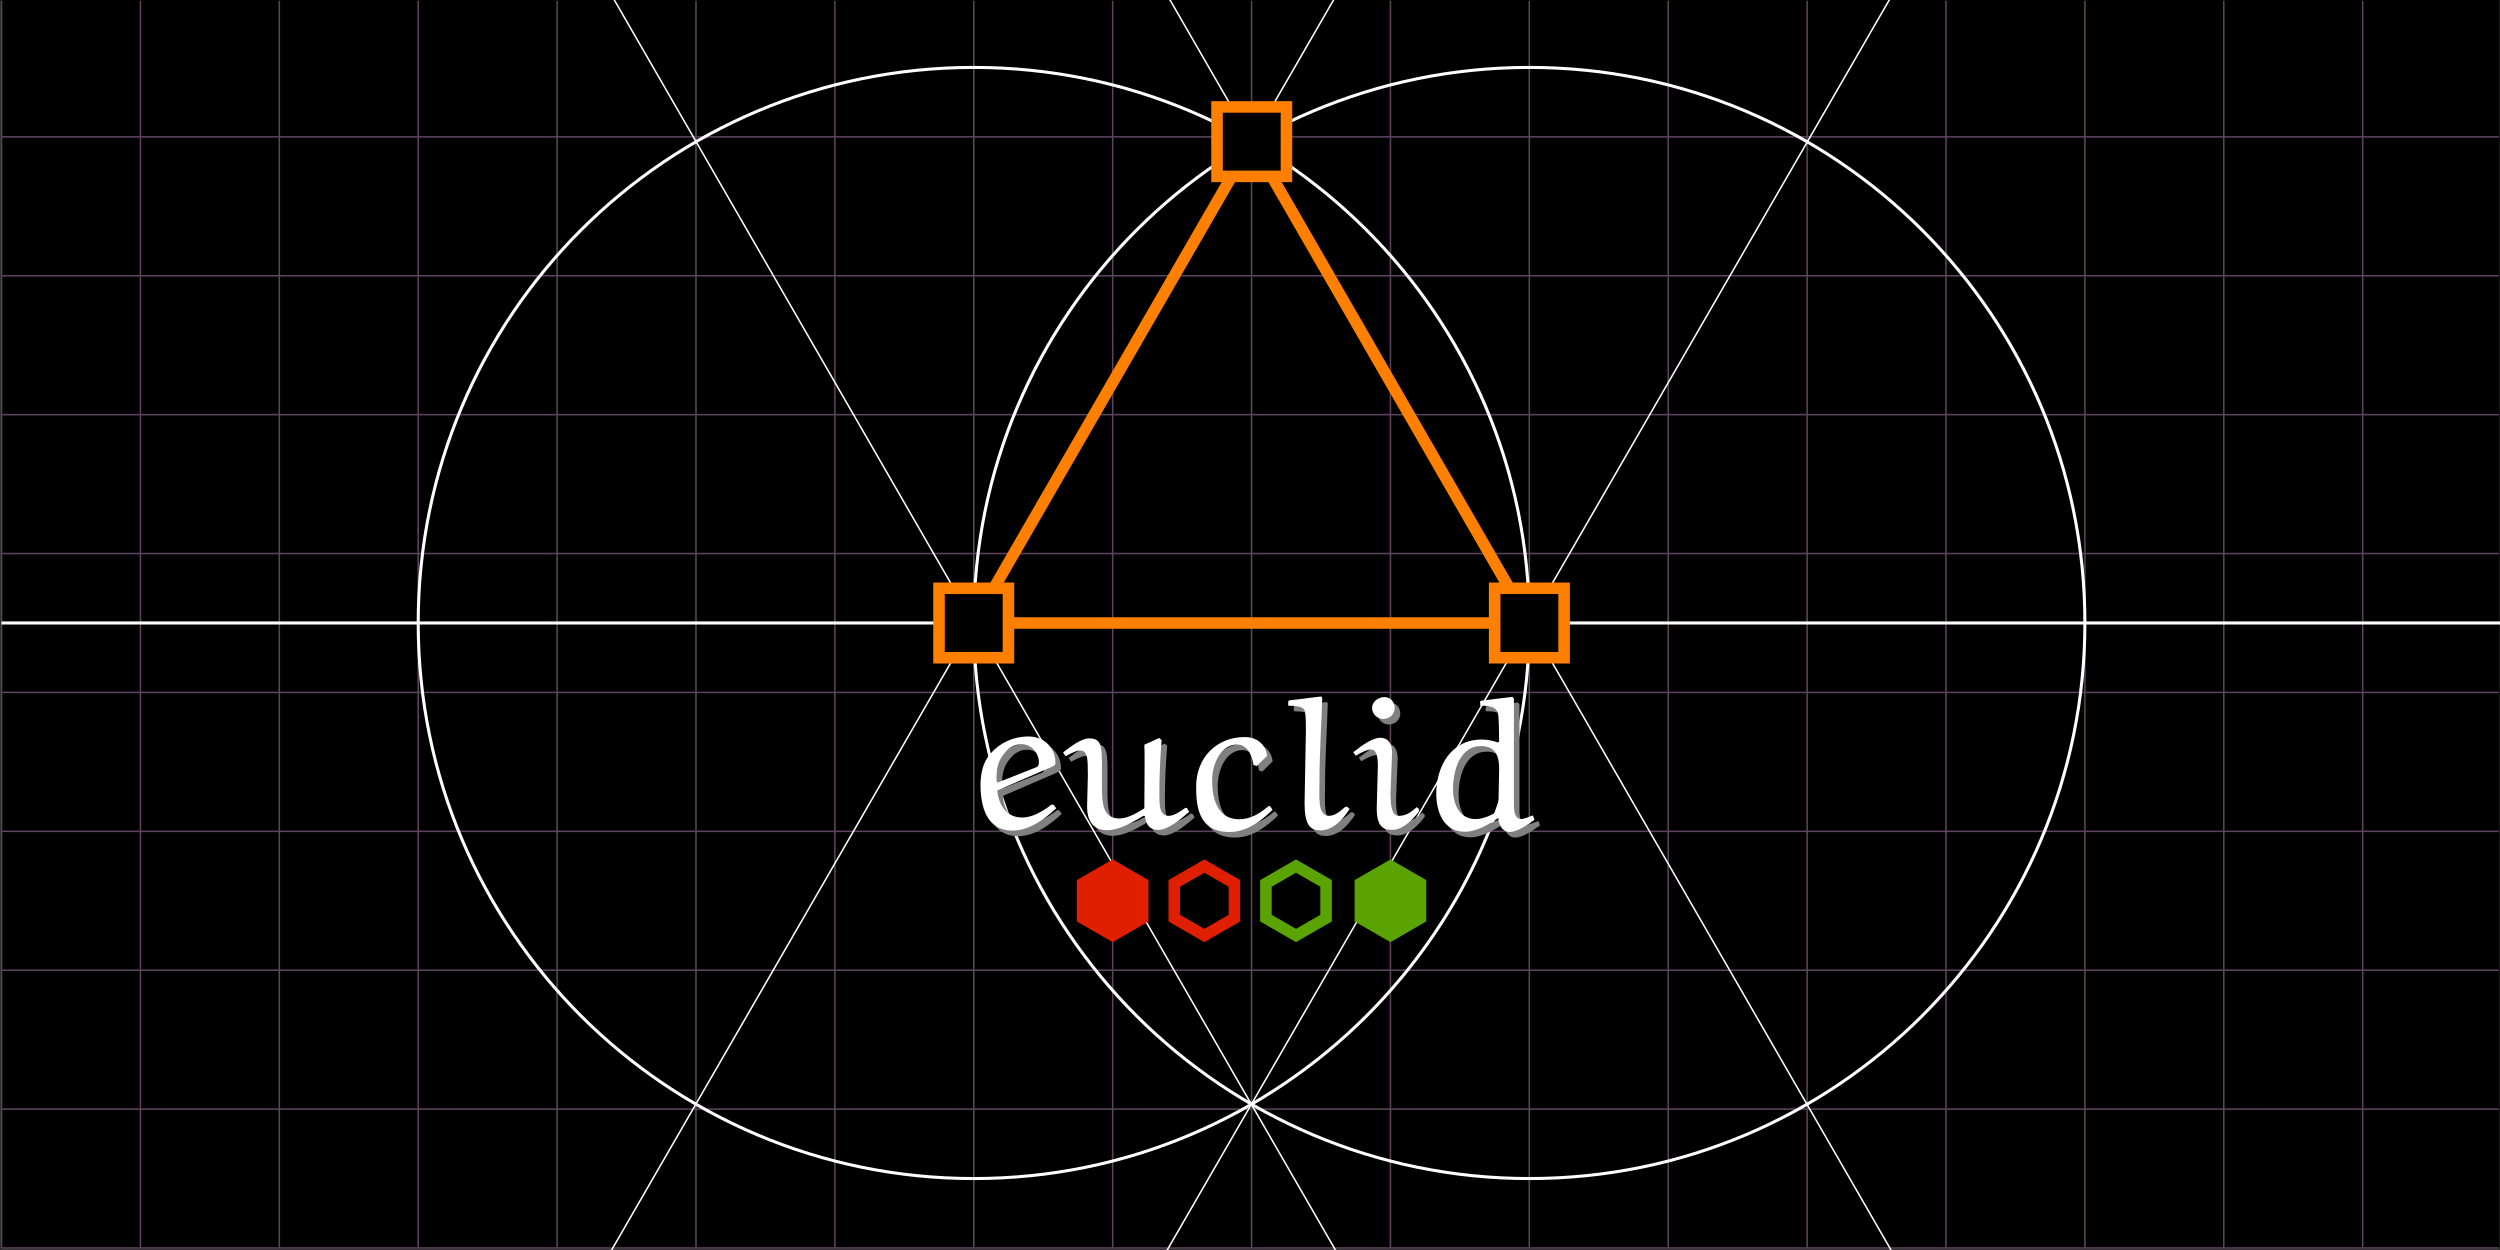 <?xml version="1.0" encoding="UTF-8" standalone="no"?>
<svg
   xmlns:dc="http://purl.org/dc/elements/1.1/"
   xmlns:cc="http://creativecommons.org/ns#"
   xmlns:rdf="http://www.w3.org/1999/02/22-rdf-syntax-ns#"
   xmlns:svg="http://www.w3.org/2000/svg"
   xmlns="http://www.w3.org/2000/svg"
   xmlns:xlink="http://www.w3.org/1999/xlink"
   xmlns:sodipodi="http://sodipodi.sourceforge.net/DTD/sodipodi-0.dtd"
   xmlns:inkscape="http://www.inkscape.org/namespaces/inkscape"
   width="648pt"
   height="324pt"
   viewBox="0 0 648 324"
   version="1.2"
   id="svg120"
   sodipodi:docname="logo.svg"
   inkscape:version="1.0.2 (e86c8708, 2021-01-15)">
  <rect x="0" y="0" width="648" height="324" fill="#333333" stroke="none"/>
  <sodipodi:namedview
     pagecolor="#ffffff"
     bordercolor="#666666"
     borderopacity="1"
     objecttolerance="10"
     gridtolerance="10"
     guidetolerance="10"
     inkscape:pageopacity="0"
     inkscape:pageshadow="2"
     inkscape:window-width="706"
     inkscape:window-height="480"
     id="namedview122"
     showgrid="false"
     inkscape:zoom="1.2696759"
     inkscape:cx="428.84959"
     inkscape:cy="313.66272"
     inkscape:window-x="0"
     inkscape:window-y="25"
     inkscape:window-maximized="0"
     inkscape:current-layer="svg120" />
  <defs
     id="defs51">
    <g
       id="g49">
      <symbol
         overflow="visible"
         id="glyph0-0">
        <path
           style="stroke:none;"
           d=""
           id="path28" />
      </symbol>
      <symbol
         overflow="visible"
         id="glyph0-1">
        <path
           style="stroke:none;"
           d="M 9.859 -19.719 C 10.906 -21.016 12.406 -21.812 14.047 -21.812 C 16.844 -21.812 18.578 -19.234 18.578 -17.141 C 18.578 -16.344 18.234 -15.938 17.938 -15.844 L 7.875 -11.859 L 7.672 -12.047 C 7.625 -12.359 7.578 -12.656 7.578 -12.953 C 7.578 -15.391 7.922 -17.641 9.859 -19.719 Z M 21.812 -15.891 C 22.359 -16.141 22.859 -16.344 22.859 -16.938 C 22.859 -20.766 20.078 -23.812 15.797 -23.812 C 12 -23.812 8.422 -22.172 5.984 -19.328 C 4.031 -17.078 3.438 -14.141 3.438 -11.25 C 3.438 -5.625 5.031 0.594 11.703 0.594 C 15.984 0.594 19.969 -2.297 23.062 -5.188 L 22.422 -6.078 L 21.875 -6.172 C 19.625 -4.438 16.938 -2.797 14.203 -2.797 C 9.766 -2.797 8.062 -6.672 7.766 -9.812 Z M 21.812 -15.891 "
           id="path31" />
      </symbol>
      <symbol
         overflow="visible"
         id="glyph0-2">
        <path
           style="stroke:none;"
           d="M 32.078 -5.234 L 31.688 -5.328 C 30.391 -4.391 28.688 -3.234 27.344 -3.234 C 24.906 -3.234 24.906 -5.984 24.906 -9.016 C 24.906 -13.594 25.109 -18.234 25.5 -22.859 L 24.859 -23.406 L 21.016 -21.672 C 21.078 -20.625 21.078 -18.688 21.078 -16.391 C 21.078 -12.859 21.016 -8.422 21.016 -5.188 C 19.078 -3.984 16.734 -2.547 14.5 -2.547 C 9.906 -2.547 10.016 -7.078 10.016 -12.156 C 10.016 -20.578 10.453 -23.312 6.719 -23.312 C 4.625 -23.312 1.891 -21.172 -0.047 -19.672 L 0.594 -18.688 C 1.75 -19.328 3.438 -20.172 4.141 -20.172 C 4.734 -20.172 5.234 -20.078 5.531 -19.719 C 6.172 -19.031 6.375 -18.234 6.375 -13.703 C 6.375 -12.25 6.172 -7.219 6.172 -5.578 C 6.172 -2.797 7.125 0.5 11.406 0.5 C 14.344 0.5 17.984 -1.547 20.766 -3.234 L 21.172 -3.188 C 21.375 -1.094 22.312 0.406 24.609 0.406 C 27.141 0.406 30.281 -2.234 32.625 -4.281 Z M 32.078 -5.234 "
           id="path34" />
      </symbol>
      <symbol
         overflow="visible"
         id="glyph0-3">
        <path
           style="stroke:none;"
           d="M 21.672 -5.672 L 21.219 -5.781 C 19.031 -3.891 16.531 -2.344 13.594 -2.344 C 7.766 -2.344 6.578 -8.062 6.578 -12.359 C 6.578 -16.734 8.812 -21.719 13.047 -21.719 C 15.188 -21.719 16.844 -19.781 17.281 -16.438 L 18.125 -16.141 L 20.828 -18.781 C 20.516 -21.625 18.281 -23.656 15.047 -23.656 C 7.672 -23.656 2.438 -18.281 2.438 -10.812 C 2.438 -5.875 2.938 0.953 11.062 0.953 C 15.484 0.953 19.125 -1.75 22.219 -4.781 Z M 21.672 -5.672 "
           id="path37" />
      </symbol>
      <symbol
         overflow="visible"
         id="glyph0-4">
        <path
           style="stroke:none;"
           d="M 16.844 -5.578 C 15.594 -4.484 14.203 -3.234 12.547 -3.234 C 9.562 -3.438 10.156 -7.969 10.156 -12.906 C 10.156 -19.875 10.656 -26.844 10.859 -33.828 L 10.562 -34.172 L 2.344 -33.172 L 2.047 -32.922 L 2.047 -31.781 C 3.641 -31.688 6.031 -31.828 6.375 -30.281 C 6.625 -29.094 6.625 -26.953 6.625 -25.312 L 6.281 -6.469 C 6.281 -0.75 7.828 0.547 10.359 0.547 C 13.656 0.547 16.234 -2.344 17.938 -4.984 L 17.391 -5.578 Z M 16.844 -5.578 "
           id="path40" />
      </symbol>
      <symbol
         overflow="visible"
         id="glyph0-5">
        <path
           style="stroke:none;"
           d="M 10.766 -19.531 C 10.766 -21.719 9.906 -23.469 7.672 -23.469 C 5.734 -23.469 2.938 -21.516 0.703 -19.719 L 1.344 -18.828 C 2.547 -19.578 4.234 -20.422 5.328 -20.422 C 6.625 -20.422 7.078 -18.781 7.078 -16.188 L 6.781 -5.188 C 6.781 -0.25 8.625 0.406 10.766 0.406 C 13.5 0.406 16.094 -2.188 17.781 -4.438 L 17.781 -4.984 L 17.141 -5.484 C 15.797 -4.281 14.453 -3.234 12.547 -3.234 C 10.812 -3.234 10.359 -5.375 10.359 -9.062 Z M 11.453 -31.141 C 11.453 -32.625 10.453 -34.016 8.766 -34.016 C 7.328 -34.016 5.578 -32.922 5.578 -31.234 C 5.578 -29.641 6.875 -28.344 8.469 -28.344 C 10.062 -28.344 11.359 -29.484 11.453 -31.141 Z M 11.453 -31.141 "
           id="path43" />
      </symbol>
      <symbol
         overflow="visible"
         id="glyph0-6">
        <path
           style="stroke:none;"
           d="M 15.641 -32.875 L 15.688 -31.781 C 17.328 -31.781 19.672 -31.734 20.219 -29.984 C 20.578 -28.688 20.516 -25.109 20.578 -22.469 L 20.219 -22.266 C 18.875 -22.719 17.531 -23.016 16.094 -23.016 C 8.016 -23.016 4.281 -15.938 4.281 -8.969 C 4.281 -4.531 6.031 0.891 11.703 0.891 C 14.641 0.891 17.828 -0.953 20.375 -2.688 C 20.469 -0.953 21.375 0.953 23.312 0.953 C 25.25 0.953 27.797 -0.844 29.734 -2.188 L 29.344 -3.344 C 28.344 -2.938 26.797 -2.391 26.297 -2.391 C 24.812 -2.391 24.5 -4.031 24.406 -5.484 L 24.406 -33.625 L 24.016 -34.078 L 15.891 -33.078 Z M 20.375 -4.734 C 19.031 -3.391 16.234 -2.391 14.5 -2.391 C 10.016 -2.391 8.625 -6.625 8.625 -10.109 C 8.625 -14.797 10.312 -21.312 15.891 -21.312 C 20.031 -21.312 20.578 -18.125 20.578 -15.438 Z M 20.375 -4.734 "
           id="path46" />
      </symbol>
    </g>
  </defs>
  <g
     id="surface7626">
    <path
       style="fill-rule:nonzero;fill:rgb(0%,0%,0%);fill-opacity:1;stroke-width:0.399;stroke-linecap:butt;stroke-linejoin:miter;stroke:rgb(0%,0%,0%);stroke-opacity:1;stroke-miterlimit:10;"
       d="M 0 -0 L 0 323.285 L 647.289 323.285 L 647.289 -0 Z M 0 -0 "
       transform="matrix(1,0,0,-1,0.398,323.48)"
       id="path53" />
    <path
       style="fill:none;stroke-width:0.399;stroke-linecap:butt;stroke-linejoin:miter;stroke:rgb(35.979%,26.72%,37.302%);stroke-opacity:1;stroke-miterlimit:10;"
       d="M 0 -0 L 647.289 -0 M 0 36 L 647.289 36 M 0 72 L 647.289 72 M 0 108 L 647.289 108 M 0 144.003 L 647.289 144.003 M 0 180.003 L 647.289 180.003 M 0 216.003 L 647.289 216.003 M 0 252.003 L 647.289 252.003 M 0 288.003 L 647.289 288.003 M 0 -0 L 0 323.285 M 36 -0 L 36 323.285 M 72 -0 L 72 323.285 M 108 -0 L 108 323.285 M 144 -0 L 144 323.285 M 180 -0 L 180 323.285 M 216.004 -0 L 216.004 323.285 M 252.004 -0 L 252.004 323.285 M 288.004 -0 L 288.004 323.285 M 324.004 -0 L 324.004 323.285 M 360.004 -0 L 360.004 323.285 M 396.004 -0 L 396.004 323.285 M 432.004 -0 L 432.004 323.285 M 468.004 -0 L 468.004 323.285 M 504.008 -0 L 504.008 323.285 M 540.008 -0 L 540.008 323.285 M 576.008 -0 L 576.008 323.285 M 612.008 -0 L 612.008 323.285 "
       transform="matrix(1,0,0,-1,0.398,323.48)"
       id="path55" />
    <path
       style="fill:none;stroke-width:0.797;stroke-linecap:butt;stroke-linejoin:miter;stroke:rgb(100%,100%,100%);stroke-opacity:1;stroke-miterlimit:10;"
       d="M 0 162.003 L 648.008 162.003 "
       transform="matrix(1,0,0,-1,0.398,323.48)"
       id="path57" />
    <path
       style="fill:none;stroke-width:0.797;stroke-linecap:butt;stroke-linejoin:miter;stroke:rgb(100%,100%,100%);stroke-opacity:1;stroke-miterlimit:10;"
       d="M 396.004 162.003 C 396.004 241.535 331.536 306.003 252.004 306.003 C 172.473 306.003 108 241.535 108 162.003 C 108 82.472 172.473 18 252.004 18 C 331.536 18 396.004 82.472 396.004 162.003 Z M 396.004 162.003 "
       transform="matrix(1,0,0,-1,0.398,323.48)"
       id="path59" />
    <path
       style="fill:none;stroke-width:0.797;stroke-linecap:butt;stroke-linejoin:miter;stroke:rgb(100%,100%,100%);stroke-opacity:1;stroke-miterlimit:10;"
       d="M 540.008 162.003 C 540.008 241.535 475.536 306.003 396.004 306.003 C 316.473 306.003 252.004 241.535 252.004 162.003 C 252.004 82.472 316.473 18 396.004 18 C 475.536 18 540.008 82.472 540.008 162.003 Z M 540.008 162.003 "
       transform="matrix(1,0,0,-1,0.398,323.48)"
       id="path61" />
    <path
       style="fill:none;stroke-width:0.399;stroke-linecap:butt;stroke-linejoin:miter;stroke:rgb(100%,100%,100%);stroke-opacity:1;stroke-miterlimit:10;"
       d="M 89.954 -118.571 L 486.086 567.328 "
       transform="matrix(1,0,0,-1,0.398,323.48)"
       id="path63" />
    <path
       style="fill:none;stroke-width:0.399;stroke-linecap:butt;stroke-linejoin:miter;stroke:rgb(100%,100%,100%);stroke-opacity:1;stroke-miterlimit:10;"
       d="M 557.895 -118.665 L 162.172 567.418 "
       transform="matrix(1,0,0,-1,0.398,323.48)"
       id="path65" />
    <path
       style="fill:none;stroke-width:0.399;stroke-linecap:butt;stroke-linejoin:miter;stroke:rgb(100%,100%,100%);stroke-opacity:1;stroke-miterlimit:10;"
       d="M 90.094 442.644 L 485.856 -243.411 "
       transform="matrix(1,0,0,-1,0.398,323.48)"
       id="path67" />
    <path
       style="fill:none;stroke-width:0.399;stroke-linecap:butt;stroke-linejoin:miter;stroke:rgb(100%,100%,100%);stroke-opacity:1;stroke-miterlimit:10;"
       d="M 558.071 442.55 L 161.899 -243.317 "
       transform="matrix(1,0,0,-1,0.398,323.48)"
       id="path69" />
    <path
       style="fill:none;stroke-width:2.989;stroke-linecap:butt;stroke-linejoin:miter;stroke:rgb(100%,50%,0%);stroke-opacity:1;stroke-miterlimit:10;"
       d="M 251.993 161.996 L 396.016 161.996 "
       transform="matrix(1,0,0,-1,0.398,323.48)"
       id="path71" />
    <path
       style="fill:none;stroke-width:2.989;stroke-linecap:butt;stroke-linejoin:miter;stroke:rgb(100%,50%,0%);stroke-opacity:1;stroke-miterlimit:10;"
       d="M 251.993 161.996 L 324.051 286.761 "
       transform="matrix(1,0,0,-1,0.398,323.48)"
       id="path73" />
    <path
       style="fill:none;stroke-width:2.989;stroke-linecap:butt;stroke-linejoin:miter;stroke:rgb(100%,50%,0%);stroke-opacity:1;stroke-miterlimit:10;"
       d="M 396.016 161.996 L 324.051 286.761 "
       transform="matrix(1,0,0,-1,0.398,323.48)"
       id="path75" />
    <path
       style="fill-rule:nonzero;fill:rgb(0%,0%,0%);fill-opacity:1;stroke-width:2.989;stroke-linecap:butt;stroke-linejoin:miter;stroke:rgb(100%,50%,0%);stroke-opacity:1;stroke-miterlimit:10;"
       d="M 242.993 152.996 L 260.993 152.996 L 260.993 170.996 L 242.993 170.996 Z M 242.993 152.996 "
       transform="matrix(1,0,0,-1,0.398,323.48)"
       id="path77" />
    <path
       style="fill-rule:nonzero;fill:rgb(0%,0%,0%);fill-opacity:1;stroke-width:2.989;stroke-linecap:butt;stroke-linejoin:miter;stroke:rgb(100%,50%,0%);stroke-opacity:1;stroke-miterlimit:10;"
       d="M 387.016 152.996 L 405.016 152.996 L 405.016 170.996 L 387.016 170.996 Z M 387.016 152.996 "
       transform="matrix(1,0,0,-1,0.398,323.48)"
       id="path79" />
    <path
       style="fill-rule:nonzero;fill:rgb(0%,0%,0%);fill-opacity:1;stroke-width:2.989;stroke-linecap:butt;stroke-linejoin:miter;stroke:rgb(100%,50%,0%);stroke-opacity:1;stroke-miterlimit:10;"
       d="M 315.051 277.761 L 333.051 277.761 L 333.051 295.761 L 315.051 295.761 Z M 315.051 277.761 "
       transform="matrix(1,0,0,-1,0.398,323.48)"
       id="path81" />
    <g
       style="fill:rgb(50%,50%,50%);fill-opacity:1;"
       id="g95">
      <use
         xlink:href="#glyph0-1"
         x="252.154"
         y="216.141"
         id="use83" />
      <use
         xlink:href="#glyph0-2"
         x="277.041"
         y="216.141"
         id="use85" />
      <use
         xlink:href="#glyph0-3"
         x="309.046"
         y="216.141"
         id="use87" />
      <use
         xlink:href="#glyph0-4"
         x="333.305"
         y="216.141"
         id="use89" />
      <use
         xlink:href="#glyph0-5"
         x="351.506"
         y="216.141"
         id="use91" />
      <use
         xlink:href="#glyph0-6"
         x="369.439"
         y="216.141"
         id="use93" />
    </g>
    <g
       style="fill:rgb(100%,100%,100%);fill-opacity:1;"
       id="g109">
      <use
         xlink:href="#glyph0-1"
         x="250.713"
         y="214.7"
         id="use97" />
      <use
         xlink:href="#glyph0-2"
         x="275.6"
         y="214.7"
         id="use99" />
      <use
         xlink:href="#glyph0-3"
         x="307.605"
         y="214.7"
         id="use101" />
      <use
         xlink:href="#glyph0-4"
         x="331.864"
         y="214.7"
         id="use103" />
      <use
         xlink:href="#glyph0-5"
         x="350.065"
         y="214.7"
         id="use105" />
      <use
         xlink:href="#glyph0-6"
         x="367.998"
         y="214.7"
         id="use107" />
    </g>
    <path
       style="fill-rule:nonzero;fill:rgb(87.755%,12.244%,0%);fill-opacity:1;stroke-width:2.989;stroke-linecap:butt;stroke-linejoin:miter;stroke:rgb(87.755%,12.244%,0%);stroke-opacity:1;stroke-miterlimit:10;"
       d="M 280.207 94.5 L 280.207 85.5 L 288.004 81 L 295.797 85.5 L 295.797 94.5 L 288.004 99 Z M 280.207 94.5 "
       transform="matrix(1,0,0,-1,0.398,323.48)"
       id="path111" />
    <path
       style="fill-rule:nonzero;fill:rgb(0%,0%,0%);fill-opacity:1;stroke-width:2.989;stroke-linecap:butt;stroke-linejoin:miter;stroke:rgb(87.755%,12.244%,0%);stroke-opacity:1;stroke-miterlimit:10;"
       d="M 303.969 94.5 L 303.969 85.5 L 311.766 81 L 319.559 85.5 L 319.559 94.5 L 311.766 99 Z M 303.969 94.5 "
       transform="matrix(1,0,0,-1,0.398,323.48)"
       id="path113" />
    <path
       style="fill-rule:nonzero;fill:rgb(0%,0%,0%);fill-opacity:1;stroke-width:2.989;stroke-linecap:butt;stroke-linejoin:miter;stroke:rgb(35.359%,63.878%,0.76%);stroke-opacity:1;stroke-miterlimit:10;"
       d="M 327.731 94.5 L 327.731 85.5 L 335.524 81 L 343.321 85.5 L 343.321 94.5 L 335.524 99 Z M 327.731 94.5 "
       transform="matrix(1,0,0,-1,0.398,323.48)"
       id="path115" />
    <path
       style="fill-rule:nonzero;fill:rgb(35.359%,63.878%,0.76%);fill-opacity:1;stroke-width:2.989;stroke-linecap:butt;stroke-linejoin:miter;stroke:rgb(35.359%,63.878%,0.76%);stroke-opacity:1;stroke-miterlimit:10;"
       d="M 352.211 94.5 L 352.211 85.5 L 360.004 81 L 367.797 85.5 L 367.797 94.5 L 360.004 99 Z M 352.211 94.5 "
       transform="matrix(1,0,0,-1,0.398,323.48)"
       id="path117" />
  </g>
</svg>
